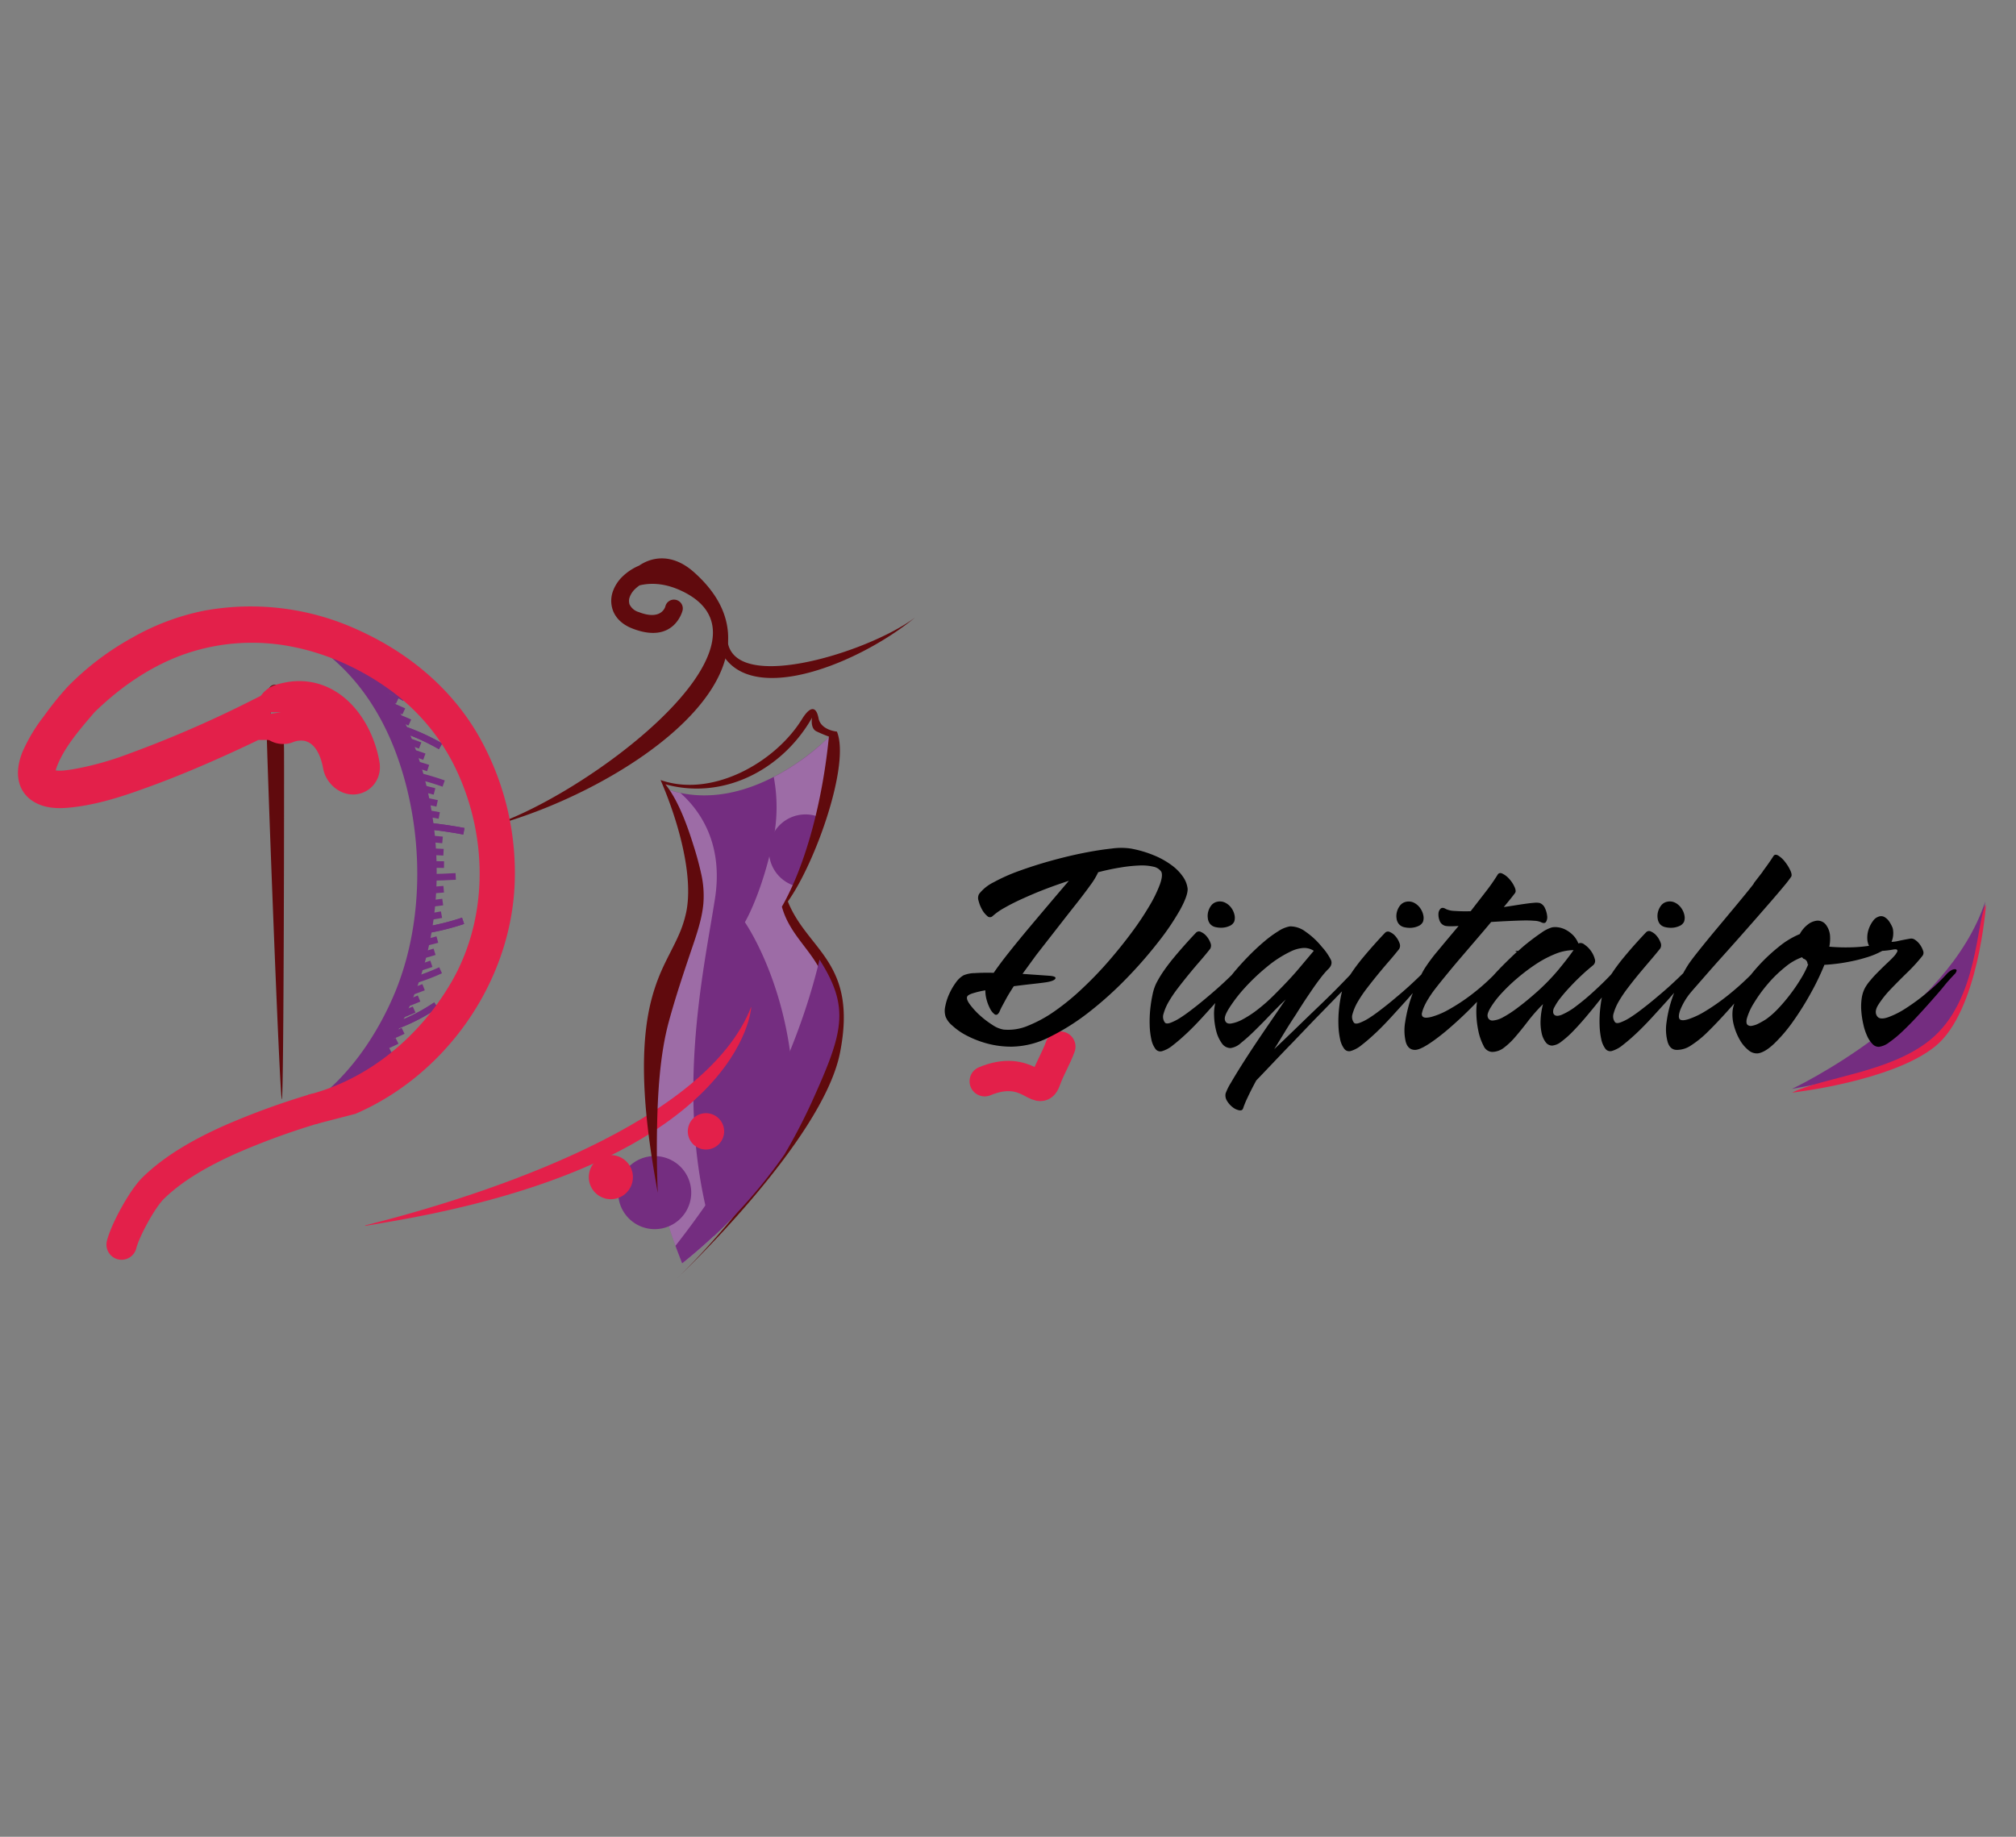 <svg xmlns="http://www.w3.org/2000/svg" xmlns:xlink="http://www.w3.org/1999/xlink" viewBox="0 0 665.74 606.56"><rect x="0" y="0" width="665.74" height="606.56" fill="#808080" stroke="none"/><defs><style>.cls-1{isolation:isolate;}.cls-13,.cls-14,.cls-19,.cls-2{fill:none;}.cls-3{fill:url(#linear-gradient);}.cls-4{fill:url(#linear-gradient-2);}.cls-5{fill:url(#linear-gradient-3);}.cls-6{fill:url(#linear-gradient-4);}.cls-7{fill:url(#linear-gradient-5);}.cls-15,.cls-8{fill:#600a0d;}.cls-10,.cls-11,.cls-12,.cls-8,.cls-9{fill-rule:evenodd;}.cls-12,.cls-16,.cls-9{fill:#742d80;}.cls-10{fill:#fff;opacity:0.3;}.cls-11,.cls-17,.cls-18,.cls-20{fill:#e3204a;}.cls-12{mix-blend-mode:multiply;}.cls-13{stroke:#fff;}.cls-13,.cls-14,.cls-16,.cls-17,.cls-18,.cls-19{stroke-miterlimit:10;}.cls-13,.cls-14{stroke-width:2.19px;}.cls-14,.cls-16{stroke:#742d80;}.cls-16{stroke-width:5px;}.cls-17,.cls-18,.cls-19{stroke:#e3204a;}.cls-17{stroke-width:17px;}.cls-18,.cls-19{stroke-width:10px;}.cls-19{stroke-linecap:round;}</style><linearGradient id="linear-gradient" x1="-7502.6" y1="-2981.06" x2="-7393.65" y2="-2872.11" gradientTransform="matrix(-0.71, -0.71, -0.71, 0.71, -7183.97, -2964.13)" gradientUnits="userSpaceOnUse"><stop offset="0" stop-color="#cee864"/><stop offset="0.09" stop-color="#b5e25b"/><stop offset="0.28" stop-color="#88d84a"/><stop offset="0.42" stop-color="#6bd140"/><stop offset="0.5" stop-color="#61cf3c"/><stop offset="0.59" stop-color="#40c443"/><stop offset="0.69" stop-color="#25bb49"/><stop offset="0.79" stop-color="#11b54d"/><stop offset="0.89" stop-color="#06b14f"/><stop offset="1" stop-color="#02b050"/></linearGradient><linearGradient id="linear-gradient-2" x1="-7430.67" y1="-2936.92" x2="-7321.72" y2="-2827.97" xlink:href="#linear-gradient"/><linearGradient id="linear-gradient-3" x1="-7414.14" y1="-2920.4" x2="-7323.9" y2="-2830.16" xlink:href="#linear-gradient"/><linearGradient id="linear-gradient-4" x1="-7431.64" y1="-2938.92" x2="-7322.69" y2="-2829.97" xlink:href="#linear-gradient"/><linearGradient id="linear-gradient-5" x1="-7415.11" y1="-2922.39" x2="-7324.87" y2="-2832.15" xlink:href="#linear-gradient"/></defs><g class="cls-1"><g id="Layer_1" data-name="Layer 1"><path class="cls-2" d="M91.24,212.8l.92.32Z"/><path class="cls-3" d="M91.67,233.12l0,0,0,0Z"/><path class="cls-4" d="M92.58,213.75c-.59-.22-1.17-.43-1.76-.63C91.41,213.32,92,213.53,92.58,213.75Z"/><path class="cls-5" d="M92.58,213.75c-.59-.22-1.17-.43-1.76-.63C91.41,213.32,92,213.53,92.58,213.75Z"/><path class="cls-6" d="M91.4,212.61l.6.19Z"/><path class="cls-7" d="M91.4,212.61l.6.19Z"/><path class="cls-8" d="M211.14,193.32c3.42-.85,8.09-.9,13.73,1.71,37,17.1-32.64,68.94-64.41,78.23,43.06-10.73,105.94-51.33,68.65-84.36-6.7-5.94-13.37-5.32-18.06-2.12a17.7,17.7,0,0,0-5.42,3.55,12.77,12.77,0,0,0-3.28,5.07,9.31,9.31,0,0,0-.13,5.62c0,.08.05.16.07.24.87,2.63,3,4.92,6.57,6.3,13.82,5.36,16.53-5.92,16.54-5.95a2.92,2.92,0,1,0-5.68-1.36s-1.16,4.83-8.76,1.88a4.85,4.85,0,0,1-3.14-2.71s0-.08,0-.12a3.57,3.57,0,0,1,.11-2.08,7,7,0,0,1,1.8-2.72,10.06,10.06,0,0,1,1.45-1.18"/><path class="cls-8" d="M238.31,207a2,2,0,0,1,1.9,2.17c-1.7,21.31,46.43,6.54,62-5.28-20.32,16.73-61.27,32.41-66,5.43a2,2,0,0,1,2-2.32Z"/><path class="cls-9" d="M220.4,260.71s13.3,21.56,7.07,43.78-12.29,39.7-11.82,56.91c.68,25,.9,33.78,9.62,55.77a171,171,0,0,0,33.81-36,187.94,187.94,0,0,0,8.8-16.83c11.8-26.05,13.6-33.14-1.83-54.05a65.42,65.42,0,0,1-6.91-11.16s11.63-24.17,14.23-39.31,1.34-17.4,1.34-17.4-26,27.74-54.31,18.26"/><path class="cls-10" d="M220.4,260.71s13.3,21.56,7.07,43.78-12.29,39.7-11.82,56.91c.68,25,.9,33.78,9.62,55.77,3.11-2.42,6.61-5.38,10.37-8.9-13.3-43.67-3.28-87.48.47-111.56,2.81-18.1-4.87-29-11.39-34.83a37.51,37.51,0,0,1-4.32-1.17"/><path class="cls-10" d="M261.49,377c2.31-4.18,4.48-8.41,6.39-12.61,11.8-26.05,13.6-33.14-1.83-54.05a65.42,65.42,0,0,1-6.91-11.16s11.63-24.17,14.23-39.31,1.34-17.4,1.34-17.4a78.33,78.33,0,0,1-19.19,14.13,53.68,53.68,0,0,1-.12,20.48c-3.92,18.36-9.42,27.46-9.42,27.46s19.76,28.16,15.51,72.46"/><path class="cls-11" d="M248.1,332.44s-2.34,51.5-121.3,71.32l-6.19,1.05,0-.15c41.27-10.38,112.75-34.17,127.47-72.22"/><path class="cls-12" d="M268.28,269.16a12,12,0,0,1,3.21,1.12c-1.95,7.23-6.37,16.76-9.07,22.24a12.06,12.06,0,0,1,5.86-23.36"/><path class="cls-9" d="M218.52,382a12.06,12.06,0,1,1-14.15,9.5,12,12,0,0,1,14.15-9.5"/><path class="cls-8" d="M268.16,237.05s-.67,3.41,1.44,4.45a42,42,0,0,0,4.13,1.73c-2,20.48-7.39,41.93-15.53,56.18,4.65,16.91,24.48,18.89,11.8,56-11.65,34.11-46.46,66.75-46.46,66.75S271.61,377,277.4,347.62c5.91-30-10.71-33.63-17.23-49.93,9.23-12.91,20.64-45.42,16.2-56.1,0,0-5.31-.43-6.07-4.43s-2.74-4.09-5.46.31c-8.86,14.36-29.71,26.07-46.7,20.12,5.55,12.78,11,31.28,8.47,43.63a37.49,37.49,0,0,1-2.42,7.45c-1.56,3.56-3.48,6.95-5.12,10.48A63.37,63.37,0,0,0,214.44,333c-3.69,17.58-1,39.38,2.06,56.84.23,1.35.46,2.7.7,4.05-.26-7-.36-14-.23-21,.2-11.4.9-24.55,3.91-35.58,2.23-8.18,4.86-16,7.58-24.06,1.61-4.74,3.36-9.83,3.81-14.84a32.53,32.53,0,0,0-.75-10c-.59-2.68-1.3-5.34-2.12-8-1.69-5.42-4.77-15.28-9.66-21.41,19.38,5.32,38.76-5,48.42-22"/><path class="cls-11" d="M203.12,381.58a7.28,7.28,0,1,1-8.54,5.73,7.26,7.26,0,0,1,8.54-5.73"/><path class="cls-11" d="M234.32,367.72a6,6,0,1,1-7.08,4.75,6,6,0,0,1,7.08-4.75"/><path class="cls-12" d="M223.07,411.42c.67,1.82,1.4,3.73,2.2,5.75a171,171,0,0,0,33.81-36,187.94,187.94,0,0,0,8.8-16.83c10.46-23.1,13.06-31.3,2.75-47.44-4.95,20.92-17.23,55.77-47.56,94.49"/><path class="cls-13" d="M111.83,213.44a84.16,84.16,0,0,1,31,20.19"/><path class="cls-14" d="M111.83,213.44A74.19,74.19,0,0,1,129,222.21"/><path class="cls-14" d="M114.78,216.15a70.69,70.69,0,0,1,6.56,2.86"/><path class="cls-14" d="M117.62,219c2.6,1,3.87,1.59,6.37,2.81"/><path class="cls-14" d="M120.33,222.13c2.53,1,3.77,1.55,6.2,2.74"/><path class="cls-14" d="M122.91,225.4a72.36,72.36,0,0,1,10.76,5.14"/><path class="cls-14" d="M125.35,228.86c2.39.94,3.57,1.45,5.87,2.54"/><path class="cls-14" d="M127.63,232.51c2.34.89,3.49,1.37,5.72,2.41"/><path class="cls-14" d="M129.75,236.34c2.29.83,3.41,1.28,5.59,2.25"/><path class="cls-14" d="M131.71,240.35a70.65,70.65,0,0,1,13.77,6.1"/><path class="cls-14" d="M131.71,240.35a70.65,70.65,0,0,1,13.77,6.1"/><path class="cls-14" d="M133.39,244.3c2.19.7,3.27,1.08,5.36,1.89"/><path class="cls-14" d="M134.84,248.13c2.17.65,3.23,1,5.29,1.74"/><path class="cls-14" d="M136.16,252.05c2.14.59,3.18.91,5.22,1.58"/><path class="cls-14" d="M137.34,256.05a90.25,90.25,0,0,1,9.17,2.7"/><path class="cls-14" d="M138.38,260.12c2.1.47,3.12.71,5.11,1.23"/><path class="cls-14" d="M139.29,264.25c2.08.4,3.09.61,5.06,1.05"/><path class="cls-14" d="M140.05,268.43c2.06.33,3.07.5,5,.86"/><path class="cls-14" d="M140.67,272.66c5.41.66,8,1,12.52,1.84"/><path class="cls-14" d="M140.67,272.66c5.41.66,8,1,12.52,1.84"/><path class="cls-14" d="M141.14,276.91c2.05.17,3,.27,5,.45"/><path class="cls-14" d="M141.46,281.18l5,.25"/><path class="cls-14" d="M141.63,285.46l5,.05"/><path class="cls-14" d="M141.65,289.75c3.73-.08,5.51-.15,8.84-.33"/><path class="cls-14" d="M141.52,294c2.06-.12,3.06-.19,5-.36"/><path class="cls-14" d="M141.2,298.47c2.08-.21,3.09-.33,5-.59"/><path class="cls-14" d="M140.71,302.87c2.09-.29,3.11-.46,5.09-.82"/><path class="cls-14" d="M140.05,307.23a81.07,81.07,0,0,0,12.87-3.16"/><path class="cls-14" d="M140.05,307.23a81.07,81.07,0,0,0,12.87-3.16"/><path class="cls-14" d="M139.21,311.53c2.15-.45,3.19-.71,5.22-1.26"/><path class="cls-14" d="M138.21,315.77c2.18-.53,3.24-.83,5.3-1.47"/><path class="cls-14" d="M137.05,319.94c2.22-.61,3.3-.94,5.4-1.67"/><path class="cls-14" d="M135.74,324a66.23,66.23,0,0,0,9.76-3.6"/><path class="cls-14" d="M134.27,328c2.31-.74,3.43-1.14,5.61-2"/><path class="cls-14" d="M132.66,331.92c2.35-.8,3.5-1.24,5.73-2.19"/><path class="cls-14" d="M130.91,335.72c2.4-.85,3.57-1.32,5.85-2.34"/><path class="cls-14" d="M129,339.4a63.14,63.14,0,0,0,15-7.46"/><path class="cls-14" d="M129,339.4a63.14,63.14,0,0,0,15-7.46"/><path class="cls-14" d="M127,343a62.6,62.6,0,0,0,6.11-2.6"/><path class="cls-14" d="M124.86,346.39a63.11,63.11,0,0,0,6.24-2.7"/><path class="cls-14" d="M122.59,349.68a63.47,63.47,0,0,0,6.37-2.77"/><path class="cls-14" d="M120.21,352.83a64,64,0,0,0,11.58-5.57"/><path class="cls-14" d="M117.72,355.82a62.11,62.11,0,0,0,6.64-2.87"/><path class="cls-14" d="M115.11,358.65a63.94,63.94,0,0,0,6.8-2.89"/><path class="cls-14" d="M112.41,361.31a62.12,62.12,0,0,0,7-2.9"/><path class="cls-13" d="M109.61,363.79a80.72,80.72,0,0,0,32.18-21.18"/><path class="cls-14" d="M109.61,363.79a64.34,64.34,0,0,0,18-9"/><path class="cls-15" d="M92.26,240.58v.62c0,1.72-.65,3.11-1.46,3.11s-1.45-1.39-1.45-3.11v-8.6a4.28,4.28,0,0,1,.82-2.81,1,1,0,0,1,1.27,0,2.35,2.35,0,0,1,.5.86,2.2,2.2,0,0,0,.8,1c.33.19.59,0,.58-.38,0-.57,0-1.14,0-1.7a5.15,5.15,0,0,0-.46-2.36c-1-1.63-4.08-1.71-4.47,1.52a37.62,37.62,0,0,0-.12,3.84c0,2.41-.16,4.8-.22,7.21C87.89,244,92.38,363,93.07,363s.79-113.31.72-115.9q-.08-3-.18-6.09a.5.5,0,0,0-.23-.38,5.75,5.75,0,0,1-.51-.3C92.53,240.14,92.26,240.24,92.26,240.58Z"/><path class="cls-16" d="M107.92,211.44l-.61-.2c-.79-.26-1.59-.51-2.39-.75a75.7,75.7,0,0,1,9.11,7.45c8.9,8.48,15.68,19.62,20.14,32.83,8.52,25.16,8.45,55.4-2.11,79.53-6.44,14.73-15.8,27.31-27,35.52,1.15-.33,2.28-.69,3.41-1.07,18.66-14.92,31.63-41.82,33.08-70.65a119.36,119.36,0,0,0-8.94-51.8,78.69,78.69,0,0,0-22-29.92h0l-1.76-.63Z"/><path class="cls-17" d="M102.73,236.42a15.33,15.33,0,0,0-9,.72.49.49,0,0,1-.71-.47c0-.52,0-1-.07-1.48a1,1,0,0,1,.67-.94c.75-.22,1.52-.41,2.3-.56,11.74-2.21,19.23,9.18,21,19.26.32,1.88-1.65.43-1.83-.64C113.8,245.13,110.21,238.39,102.73,236.42Z"/><path class="cls-18" d="M115.75,363.07c27.38-12,47.12-39.66,49.11-69.53a86.43,86.43,0,0,0-10.81-47.47c-8.36-14.94-21.75-26.11-37.24-33.2a79.86,79.86,0,0,0-48.69-6.25A74.36,74.36,0,0,0,46,215a86.69,86.69,0,0,0-20,15.18,98.49,98.49,0,0,0-7.53,9.36A49.51,49.51,0,0,0,12,250.32c-1.3,3.33-2,7.72,1.49,10,3.16,2.07,7.6,1.61,11.14,1.14,8.17-1.09,16.17-3.87,23.87-6.71,8.19-3,16.24-6.41,24.18-10q5.79-2.61,11.48-5.39a10.66,10.66,0,0,1,0-3,382.49,382.49,0,0,1-40,17.28,106.21,106.21,0,0,1-19.32,5.34c-2.94.45-6.55,1-9.36-.25-3.1-1.35-2.32-4.84-1.35-7.39,2.78-7.29,8.4-13.69,13.42-19.55l0,0,.07-.07,0,0c9.19-9,20.1-16.49,32.34-20.66a72.86,72.86,0,0,1,36.85-2.53,80.16,80.16,0,0,1,10.48,2.7l.61.2.91.31,1.76.63a90.13,90.13,0,0,1,21.08,11.36A73.72,73.72,0,0,1,156,253.83c10.28,23.06,10.2,50.77-2.55,72.89-11,19-29,34.21-50.5,39.66Z"/><path class="cls-19" d="M103.58,366.22a242.34,242.34,0,0,0-27.93,10.24c-8.83,4-18,9-25,15.83C47.06,395.76,41.4,406.1,40.15,411"/><path class="cls-9" d="M655.6,297.68c-7.14,52.16-19.3,53.54-63.85,61.9,0,0,51.36-24.1,63.85-61.9"/><path class="cls-20" d="M637.38,343.41c16.16-13.1,15.13-39.66,18.45-44.69,0,.1-2.45,35.2-16.74,46.79s-47.2,15.29-47.3,15.3c10.91-5.23,32.32-6.64,45.59-17.4"/><path class="cls-19" d="M350.16,345.62c-1.44,4-3.44,7.06-4.93,11.23-2.16,6-5.76-5.74-20.06.21"/><path d="M389.71,300.42q2.57-4.69,2.48-6.92a8.53,8.53,0,0,0-1.51-3.94,15.84,15.84,0,0,0-3.72-3.81,27.14,27.14,0,0,0-5.85-3.28,37.54,37.54,0,0,0-7.71-2.26,22.25,22.25,0,0,0-6.29,0c-2.78.3-5.88.78-9.31,1.46s-7,1.54-10.72,2.57-7.21,2.15-10.46,3.33a58.63,58.63,0,0,0-8.46,3.76,13.94,13.94,0,0,0-4.83,3.86,2.78,2.78,0,0,0-.18,2.26,11.72,11.72,0,0,0,1.11,2.83,7.34,7.34,0,0,0,1.73,2.18,1.23,1.23,0,0,0,1.77.08,21.28,21.28,0,0,1,4-2.79c1.74-1,3.72-2,5.94-3s4.64-2.05,7.27-3.06,5.3-1.95,8-2.83q-2.65,3.09-6.07,7.13t-6.92,8.2q-3.5,4.17-6.64,8.11t-5.19,6.95q-3.45-.08-6.2.09a10.26,10.26,0,0,0-3.72.71,8,8,0,0,0-2.57,2.39,20.94,20.94,0,0,0-2.17,3.73,17.82,17.82,0,0,0-1.33,4.12,6.4,6.4,0,0,0,.13,3.5,7.38,7.38,0,0,0,2.13,2.83,21.5,21.5,0,0,0,4.6,3.24,33.52,33.52,0,0,0,6.7,2.66,30.49,30.49,0,0,0,8.46,1.11,28.51,28.51,0,0,0,12.54-3.24,74.54,74.54,0,0,0,13.12-8.33,119.65,119.65,0,0,0,12.4-11.21,143.65,143.65,0,0,0,10.37-11.92A82.68,82.68,0,0,0,389.71,300.42Zm-15.95,7.44q-3.47,4.69-7.58,9.44t-8.64,9a78.4,78.4,0,0,1-9.09,7.49,43.23,43.23,0,0,1-8.95,4.92,16.66,16.66,0,0,1-8.11,1.28,9.29,9.29,0,0,1-3.67-1.55,29.4,29.4,0,0,1-4.13-3.14,25,25,0,0,1-3.23-3.51q-1.29-1.72-1-2.61c.12-.41.72-.8,1.82-1.15a30.65,30.65,0,0,1,4.21-1,11.63,11.63,0,0,0,.44,3.19,14.25,14.25,0,0,0,1.11,2.84,5.24,5.24,0,0,0,1.37,1.77.84.84,0,0,0,1.24,0,2.85,2.85,0,0,0,.62-1c.18-.42.45-1,.8-1.64s.83-1.55,1.42-2.62,1.39-2.36,2.39-3.9q3.38-.43,6.25-.75c1.92-.21,3.47-.4,4.65-.58,1.66-.29,2.6-.69,2.84-1.19s-.44-.81-2-.93l-8.86-.62,4.52-6.21q3.9-5,7.35-9.43t6.16-7.85q2.7-3.45,4.52-6a23.2,23.2,0,0,0,2.44-4.08q3.81-1,7.31-1.55a47.8,47.8,0,0,1,6.29-.67,16.83,16.83,0,0,1,4.66.4,4.08,4.08,0,0,1,2.57,1.64c.41.83.26,2.23-.45,4.21a43.39,43.39,0,0,1-3.41,7A98,98,0,0,1,373.76,307.86Z"/><path d="M404.73,298.16a3.93,3.93,0,0,0-2.7-.4,3.4,3.4,0,0,0-2,1.19A5.75,5.75,0,0,0,399,301a5.43,5.43,0,0,0-.13,2.3,3.52,3.52,0,0,0,.79,1.86,3.26,3.26,0,0,0,1.78,1,8,8,0,0,0,2.35.18,6.73,6.73,0,0,0,2.26-.58,3,3,0,0,0,1.5-1.37,3.9,3.9,0,0,0,.14-2.13,6.11,6.11,0,0,0-1-2.35A5.53,5.53,0,0,0,404.73,298.16Z"/><path d="M462,305.2a3.26,3.26,0,0,0,1.78,1,8,8,0,0,0,2.35.18,6.73,6.73,0,0,0,2.26-.58,3,3,0,0,0,1.5-1.37,3.9,3.9,0,0,0,.14-2.13,6.11,6.11,0,0,0-1-2.35,5.53,5.53,0,0,0-1.95-1.77,3.93,3.93,0,0,0-2.7-.4,3.4,3.4,0,0,0-2,1.19,5.75,5.75,0,0,0-1.06,2.09,5.43,5.43,0,0,0-.13,2.3A3.52,3.52,0,0,0,462,305.2Z"/><path d="M550,306.18a8,8,0,0,0,2.35.18,6.73,6.73,0,0,0,2.26-.58,3,3,0,0,0,1.5-1.37,3.9,3.9,0,0,0,.14-2.13,6.11,6.11,0,0,0-1-2.35,5.53,5.53,0,0,0-1.95-1.77,3.93,3.93,0,0,0-2.7-.4,3.4,3.4,0,0,0-2,1.19,5.75,5.75,0,0,0-1.06,2.09,5.43,5.43,0,0,0-.13,2.3,3.6,3.6,0,0,0,.79,1.86A3.26,3.26,0,0,0,550,306.18Z"/><path d="M645.61,320.05a2.36,2.36,0,0,0-1.29.4,6,6,0,0,0-1.59,1.33,63.81,63.81,0,0,1-6.43,6.07,68.51,68.51,0,0,1-6.91,5.09,28.45,28.45,0,0,1-5.94,3c-1.74.59-2.91.5-3.5-.27-.77-1-.67-2.29.31-3.85a33,33,0,0,1,4-5.06q2.58-2.7,5.59-5.63a56.15,56.15,0,0,0,5-5.49,1.67,1.67,0,0,0,.22-1.64,7.47,7.47,0,0,0-1-2,6.09,6.09,0,0,0-1.6-1.6,2.09,2.09,0,0,0-1.64-.44c-1.71.29-3,.55-3.9.75a10.16,10.16,0,0,1-2.3.31,7.3,7.3,0,0,0,.53-3.72,3.63,3.63,0,0,0-.4-1.42,10.3,10.3,0,0,0-1-1.73,4.69,4.69,0,0,0-1.46-1.32,2.25,2.25,0,0,0-1.91-.14,3.67,3.67,0,0,0-1.86,1.42,9.37,9.37,0,0,0-1.41,2.66,8.54,8.54,0,0,0-.49,3.14,5.57,5.57,0,0,0,.58,2.42,45.58,45.58,0,0,1-4.92.47,63.8,63.8,0,0,1-8.2-.18,13.09,13.09,0,0,0,.26-3.19,6.87,6.87,0,0,0-1.5-4.21,3.46,3.46,0,0,0-2.75-1.2,5.87,5.87,0,0,0-3.11,1.28,9.79,9.79,0,0,0-2.65,3.15,27.42,27.42,0,0,0-7,4.26,57.53,57.53,0,0,0-7.09,6.73c-.74.83-1.45,1.67-2.11,2.51a89.79,89.79,0,0,1-7.73,6.89,69.58,69.58,0,0,1-7.22,5.05,27.39,27.39,0,0,1-5.58,2.66c-1.54.47-2.52.47-2.93,0s-.38-1.55.27-3.24a21.61,21.61,0,0,1,3.28-5.45c.29-.36.94-1.11,1.95-2.26l3.68-4.21c1.44-1.65,3.07-3.49,4.87-5.49s3.65-4.08,5.54-6.21,3.75-4.24,5.58-6.33l5.1-5.85c1.56-1.81,2.92-3.4,4.07-4.79a37.91,37.91,0,0,0,2.44-3.15c.3-.41.22-1.1-.22-2.08a14.06,14.06,0,0,0-1.73-2.83,8.74,8.74,0,0,0-2.21-2.09c-.77-.47-1.33-.41-1.69.18-.87,1.37-2,3-3.46,4.94l0,.07-.3.4c-.19.25-.39.52-.6.78h0l-2,2.59h0L579,292c-.73.94-1.5,1.9-2.3,2.88q-2.88,3.54-5.94,7.18c-2,2.43-3.94,4.71-5.72,6.87s-3.34,4.09-4.69,5.8-2.31,3-2.84,3.82-1.16,1.91-1.69,2.86l-.35.33q-1.5,1.5-3.63,3.45t-4.48,3.9q-2.34,2-4.65,3.77c-1.54,1.21-2.95,2.23-4.25,3.06a16.79,16.79,0,0,1-3.37,1.72c-.94.33-1.57.26-1.86-.22a3.18,3.18,0,0,1-.36-2.79,16.94,16.94,0,0,1,1.64-3.86,42.06,42.06,0,0,1,3-4.47q1.77-2.34,3.72-4.7c1.3-1.56,2.58-3.07,3.82-4.52s2.3-2.73,3.19-3.85a2.11,2.11,0,0,0,.13-1.95,7.08,7.08,0,0,0-1.24-2.17,5,5,0,0,0-1.86-1.46,1.36,1.36,0,0,0-1.64.17c-1.19,1.24-2.4,2.56-3.64,3.94s-2.45,2.8-3.63,4.22-2.29,2.86-3.32,4.34c-.34.49-.66,1-1,1.46q-2.38,2.55-5.46,5.36a75,75,0,0,1-5.94,5,22.44,22.44,0,0,1-5,3c-1.45.55-2.35.36-2.7-.58a2.71,2.71,0,0,1,.39-2,17.79,17.79,0,0,1,1.91-2.93c.83-1.06,1.77-2.17,2.84-3.32s2.1-2.23,3.14-3.23,2-1.9,2.88-2.66l2-1.69a1.84,1.84,0,0,0,.53-2.08,7.85,7.85,0,0,0-1.28-2.66,8.23,8.23,0,0,0-2.13-2.08,1.9,1.9,0,0,0-2-.36,8,8,0,0,0-1.73-2.7,9.87,9.87,0,0,0-2.35-1.77,7.67,7.67,0,0,0-2.48-.84,6.3,6.3,0,0,0-2.13,0,11.44,11.44,0,0,0-3.46,1.73c-1.47,1-3.08,2.17-4.83,3.58-1,.78-1.9,1.6-2.87,2.46l-1,0a1.67,1.67,0,0,1,.28.25H501c-.7.64-1.41,1.29-2.12,2-1.8,1.71-3.47,3.4-5,5.05l-.83.91a71.61,71.61,0,0,1-7.54,6.54,62.16,62.16,0,0,1-7.23,4.7,24.87,24.87,0,0,1-5.58,2.34c-1.54.39-2.51.35-2.92-.13a1.33,1.33,0,0,1-.18-1.24,10,10,0,0,1,.71-2.08,19.91,19.91,0,0,1,1.42-2.62,34.61,34.61,0,0,1,2-2.92c1-1.3,2.23-2.84,3.68-4.61s3-3.65,4.7-5.63,3.42-4,5.23-6.11,3.5-4.09,5.09-6c1.95-.12,3.81-.23,5.59-.31s3.39-.15,4.87-.18a36.08,36.08,0,0,1,3.77.09,6.58,6.58,0,0,1,2.08.4c.89.47,1.49.45,1.81-.05a3.06,3.06,0,0,0,.36-2,7.9,7.9,0,0,0-.75-2.57,3,3,0,0,0-1.69-1.64,5.76,5.76,0,0,0-1.81-.08c-.8.06-1.73.16-2.8.31s-2.21.32-3.45.52-2.51.4-3.81.58l2.17-2.65c.62-.77,1.14-1.45,1.55-2,.3-.42.24-1.08-.18-2a10.15,10.15,0,0,0-1.68-2.57,7.39,7.39,0,0,0-2.22-1.77c-.76-.39-1.33-.28-1.68.31a61.82,61.82,0,0,1-3.9,5.58c-1.59,2.07-3.28,4.23-5,6.47a48.45,48.45,0,0,1-5.28-.09,7.33,7.33,0,0,1-2.88-.62c-.76-.47-1.35-.51-1.77-.13a2.43,2.43,0,0,0-.71,1.64,5.32,5.32,0,0,0,.36,2.26,2.69,2.69,0,0,0,1.5,1.64c.54.3,2.13.35,4.79.18q-3.81,4.52-7,8.37a53.64,53.64,0,0,0-4.3,5.81c-.36.6-.7,1.22-1,1.84l-.11.11q-1.5,1.5-3.63,3.45t-4.48,3.9q-2.34,2-4.65,3.77c-1.54,1.21-2.95,2.23-4.25,3.06a16.79,16.79,0,0,1-3.37,1.72c-.95.33-1.57.26-1.86-.22a3.18,3.18,0,0,1-.36-2.79,16.94,16.94,0,0,1,1.64-3.86,42.06,42.06,0,0,1,3-4.47q1.79-2.34,3.72-4.7t3.82-4.52c1.24-1.44,2.3-2.73,3.19-3.85a2.14,2.14,0,0,0,.13-1.95,7.08,7.08,0,0,0-1.24-2.17,5,5,0,0,0-1.86-1.46,1.36,1.36,0,0,0-1.64.17c-1.19,1.24-2.4,2.56-3.63,3.94s-2.46,2.8-3.64,4.22-2.29,2.86-3.32,4.34c-.34.49-.67,1-1,1.46q-1,1.06-3.64,3.77t-6.29,6.2q-3.6,3.45-7.58,7.31t-7.54,7.23q1.78-2.85,3.55-5.77c1.18-1.95,2.43-3.89,3.72-5.84.54-.89,1.26-2,2.17-3.42s1.86-2.8,2.84-4.25,1.95-2.81,2.93-4.08a30,30,0,0,1,2.43-2.88c1.19-1.06,1.55-2.13,1.11-3.19a19,19,0,0,0-3-4.34,25.34,25.34,0,0,0-5.36-5,8.42,8.42,0,0,0-5.19-1.78,10,10,0,0,0-3.72,1.51,36.93,36.93,0,0,0-4.74,3.46c-1.68,1.41-3.39,3-5.14,4.78s-3.36,3.56-4.87,5.36l-.76.94q-1.49,1.49-3.54,3.36t-4.48,3.9q-2.34,2-4.65,3.77c-1.54,1.21-2.95,2.23-4.25,3.06a16.79,16.79,0,0,1-3.37,1.72c-.95.33-1.57.26-1.86-.22a3.18,3.18,0,0,1-.36-2.79,16.94,16.94,0,0,1,1.64-3.86,42.06,42.06,0,0,1,3-4.47q1.79-2.34,3.72-4.7t3.82-4.52c1.24-1.44,2.3-2.73,3.19-3.85a2.14,2.14,0,0,0,.13-1.95,7.08,7.08,0,0,0-1.24-2.17,5,5,0,0,0-1.86-1.46,1.36,1.36,0,0,0-1.64.17c-1.19,1.24-2.4,2.56-3.63,3.94s-2.46,2.8-3.64,4.22-2.29,2.86-3.32,4.34a35.27,35.27,0,0,0-2.62,4.34,15.75,15.75,0,0,0-1.19,3.68,44.08,44.08,0,0,0-.76,4.87,39.81,39.81,0,0,0-.18,5.23,25.06,25.06,0,0,0,.54,4.61,7.92,7.92,0,0,0,1.33,3.15,2,2,0,0,0,2.21.79,10.08,10.08,0,0,0,3.63-2c1.42-1.09,2.94-2.41,4.57-3.94s3.29-3.24,5-5.1q2.26-2.47,4.4-4.87a14.58,14.58,0,0,0-.41,4.25,22.56,22.56,0,0,0,.7,5,11.84,11.84,0,0,0,1.82,4,3.51,3.51,0,0,0,2.88,1.64,6.29,6.29,0,0,0,3.46-1.68,57.94,57.94,0,0,0,4.6-4.13q2.49-2.43,5.14-5.22c1.78-1.86,3.46-3.53,5.06-5-.3.41-1,1.37-2,2.88l-3.67,5.36q-2.13,3.1-4.53,6.69c-1.59,2.4-3.07,4.67-4.43,6.83s-2.52,4.07-3.5,5.76a19,19,0,0,0-1.73,3.5,3.36,3.36,0,0,0,.49,2.48,7.59,7.59,0,0,0,1.86,2.08,5.05,5.05,0,0,0,2.13,1c.68.12,1.11-.09,1.29-.62a29.73,29.73,0,0,1,1.46-3.54q1.11-2.4,2.88-5.68c1.47-1.53,3.25-3.4,5.32-5.58s4.26-4.48,6.6-6.87L433.8,337l6.6-6.77,2.78-2.87c-.09.34-.18.68-.25,1.05a44.08,44.08,0,0,0-.76,4.87,39.81,39.81,0,0,0-.18,5.23,25.06,25.06,0,0,0,.54,4.61,7.92,7.92,0,0,0,1.33,3.15,2,2,0,0,0,2.21.79,10.08,10.08,0,0,0,3.63-2c1.42-1.09,2.94-2.41,4.57-3.94s3.29-3.24,5-5.1,3.36-3.69,5-5.49c.8-.9,1.55-1.77,2.28-2.6l-.29.78a46.92,46.92,0,0,0-2.21,8.68,16.36,16.36,0,0,0,.17,6.65c.51,1.77,1.53,2.66,3.06,2.66q2.65,0,10.11-6.12a128.86,128.86,0,0,0,10.37-9.76,22.25,22.25,0,0,0-.23,3.74,31.07,31.07,0,0,0,.67,5.89,18.27,18.27,0,0,0,1.73,4.92,3.23,3.23,0,0,0,2.79,2,6.5,6.5,0,0,0,3.9-1.37,24,24,0,0,0,3.81-3.64c1.3-1.51,2.67-3.2,4.12-5.1a57.73,57.73,0,0,1,5-5.67,24.19,24.19,0,0,0-.8,5.23,16.59,16.59,0,0,0,.35,4.35,7.52,7.52,0,0,0,1.33,3,2.65,2.65,0,0,0,2.13,1.11,5.53,5.53,0,0,0,3-1.28,31,31,0,0,0,3.82-3.37c1.35-1.39,2.77-2.95,4.25-4.7s2.91-3.49,4.29-5.23q.54-.66,1.05-1.32c-.23,1.23-.42,2.52-.56,3.89a39.81,39.81,0,0,0-.18,5.23,25.06,25.06,0,0,0,.54,4.61,8.07,8.07,0,0,0,1.33,3.15,2,2,0,0,0,2.21.79,10.19,10.19,0,0,0,3.64-2c1.41-1.09,2.94-2.41,4.56-3.94s3.29-3.24,5-5.1,3.36-3.69,5-5.49l2.34-2.67c-.1.27-.21.54-.3.81a41.13,41.13,0,0,0-2.22,9,15.61,15.61,0,0,0,.4,6.51c.56,1.69,1.55,2.53,3,2.53a8.25,8.25,0,0,0,4.61-1.42,33.74,33.74,0,0,0,5.72-4.65q3.22-3.15,7.39-7.85l1.28-1.42a11.76,11.76,0,0,0-.57,2.31,13.65,13.65,0,0,0,.45,5.05,19.75,19.75,0,0,0,1.94,4.7,11.88,11.88,0,0,0,2.84,3.37,4.23,4.23,0,0,0,3.11,1.06q2.39-.34,5.49-3.32a50.57,50.57,0,0,0,6.16-7.27,95.52,95.52,0,0,0,5.8-9.26,82.47,82.47,0,0,0,4.52-9.39c1.3-.06,2.75-.2,4.35-.4s3.23-.49,4.91-.84,3.33-.79,4.92-1.29a25.68,25.68,0,0,0,4.26-1.73c.24-.11.46-.23.68-.35l.73-.05c1-.09,1.82-.2,2.62-.35s1.28-.14,1.46,0,.22.33.14.62a6.66,6.66,0,0,1-1.2,1.69q-.54.61-1.86,1.86c-.89.83-1.83,1.74-2.84,2.75s-2,2-2.88,3.1a14.19,14.19,0,0,0-2,2.83,10.77,10.77,0,0,0-1,3.42,19.11,19.11,0,0,0-.09,4.16,29.8,29.8,0,0,0,.67,4.3,18.42,18.42,0,0,0,1.24,3.76,9.13,9.13,0,0,0,1.77,2.67,2.74,2.74,0,0,0,2.17.92,7.1,7.1,0,0,0,3.33-1.46,37.39,37.39,0,0,0,4.3-3.54c1.53-1.45,3.13-3.06,4.78-4.83s3.25-3.53,4.79-5.28,3-3.39,4.29-5,2.47-2.85,3.42-3.85a2.32,2.32,0,0,0,.71-1.24C646.1,320.24,645.93,320.08,645.61,320.05Zm-224.8,8.46a56.22,56.22,0,0,1-5.4,4.79,34.35,34.35,0,0,1-5.05,3.32,11.77,11.77,0,0,1-3.9,1.38c-1.07.12-1.72-.27-1.95-1.16s.26-2.14,1.51-4.12a49.08,49.08,0,0,1,5-6.47,68.39,68.39,0,0,1,7.23-6.87,37.53,37.53,0,0,1,8.06-5.22,11.26,11.26,0,0,1,4-1.11,5.7,5.7,0,0,1,3.54.93l-4.92,5.85Q425.88,323.46,420.81,328.51Zm85.62,0Q503.58,331,501,332.9a36.15,36.15,0,0,1-4.61,3A8.21,8.21,0,0,1,493,337a1.56,1.56,0,0,1-1.73-1.28c-.18-.59.13-1.57.93-2.93a29.67,29.67,0,0,1,3.37-4.47,57.49,57.49,0,0,1,5.14-5,65.59,65.59,0,0,1,6.2-4.74,36,36,0,0,1,6.52-3.5,16.62,16.62,0,0,1,6.2-1.33q-1.77,2.58-5.09,6.6A70.73,70.73,0,0,1,506.43,328.51Zm88.22-5.23a58,58,0,0,1-3.72,5.41,56.17,56.17,0,0,1-4,4.65,26.59,26.59,0,0,1-3.73,3.24,28.53,28.53,0,0,1-2.48,1.42,7.49,7.49,0,0,1-2.21.75,1.67,1.67,0,0,1-1.47-.36c-.32-.32-.4-1-.22-1.9a19.92,19.92,0,0,1,2.44-5.36,47.4,47.4,0,0,1,4.52-6.21,41.63,41.63,0,0,1,5.63-5.49,18.49,18.49,0,0,1,5.67-3.33,4.42,4.42,0,0,0,.47.5,1.77,1.77,0,0,1,1.35,1.79h.25A32.09,32.09,0,0,1,594.65,323.28Z"/></g></g></svg>
